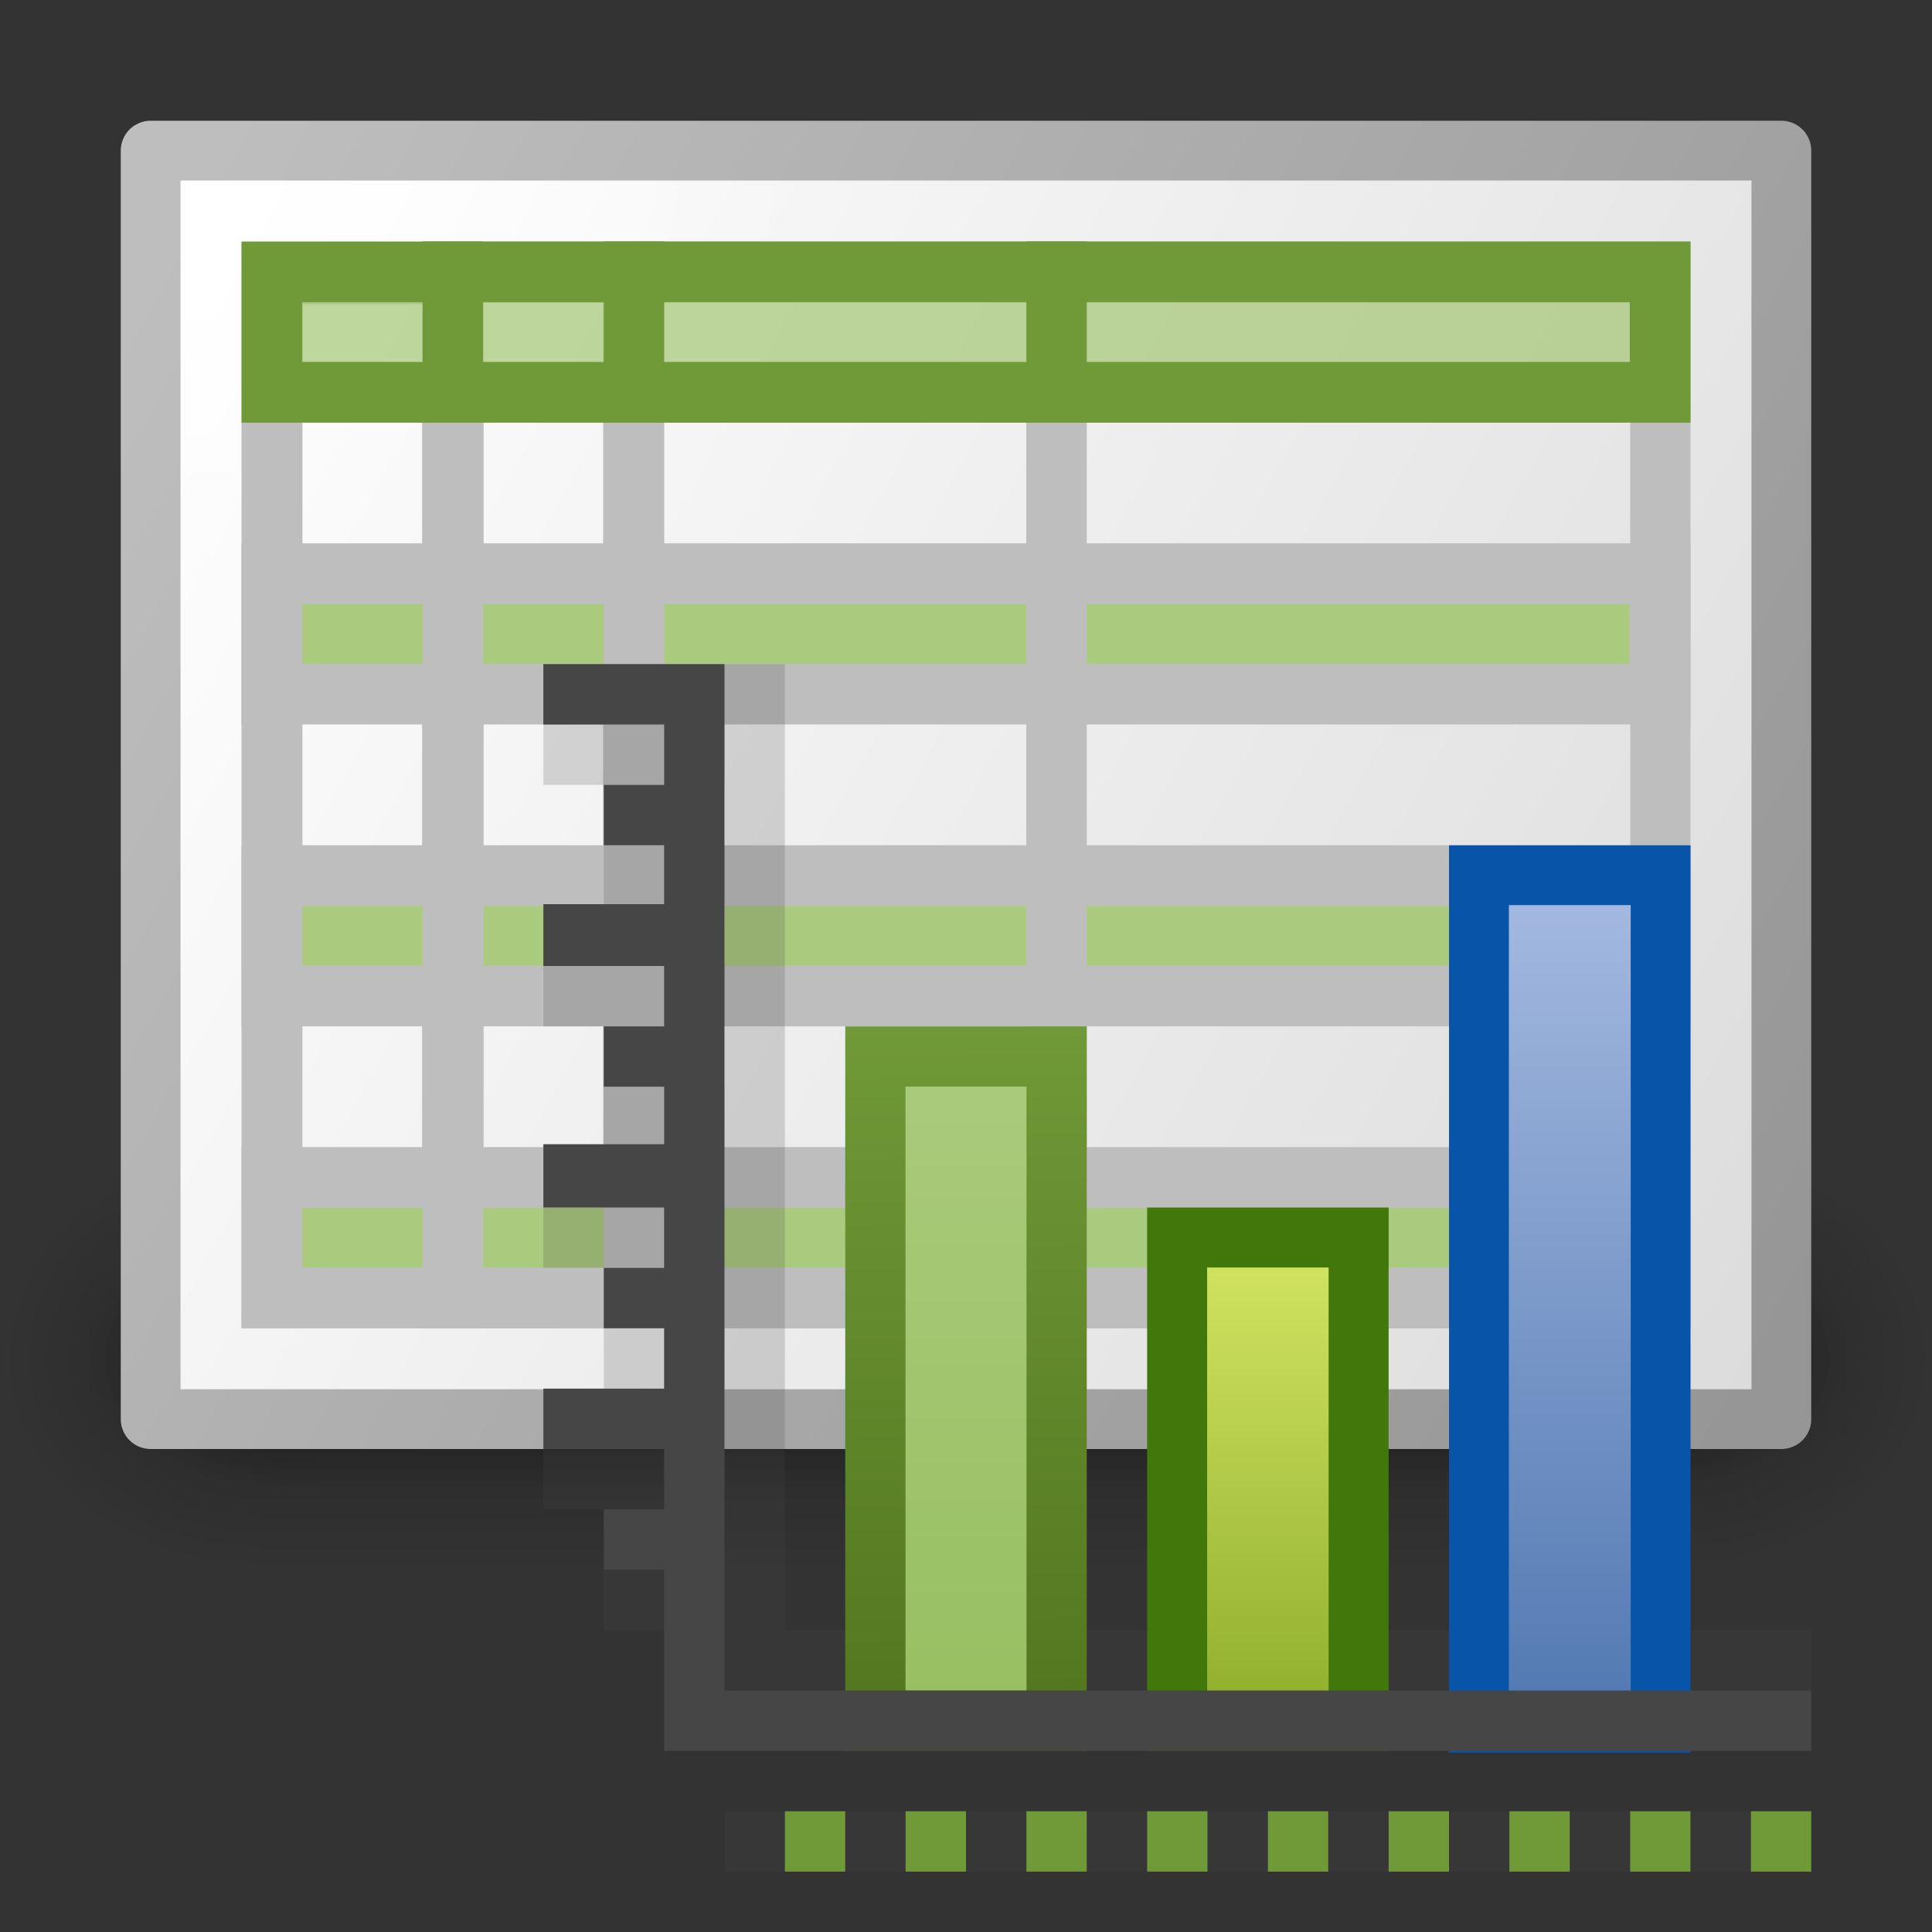 <?xml version="1.0" encoding="UTF-8" standalone="no"?>
<!-- Created with Inkscape (http://www.inkscape.org/) -->

<svg
   xmlns:svg="http://www.w3.org/2000/svg"
   xmlns="http://www.w3.org/2000/svg"
   xmlns:xlink="http://www.w3.org/1999/xlink"
   version="1.0"
   width="32"
   height="32"
   id="svg11300">
  <rect width="100%" height="100%" fill="#333333" stroke="none"/>
  <defs
     id="defs3">
    <linearGradient
       id="linearGradient6482">
      <stop
         id="stop6484"
         style="stop-color:#709937;stop-opacity:1"
         offset="0" />
      <stop
         id="stop6486"
         style="stop-color:#51751e;stop-opacity:1"
         offset="1" />
    </linearGradient>
    <linearGradient
       id="linearGradient7962">
      <stop
         id="stop7964"
         style="stop-color:#ffffff;stop-opacity:1"
         offset="0" />
      <stop
         id="stop7966"
         style="stop-color:#ffffff;stop-opacity:0"
         offset="1" />
    </linearGradient>
    <linearGradient
       id="linearGradient6288">
      <stop
         id="stop6290"
         style="stop-color:#969696;stop-opacity:1"
         offset="0" />
      <stop
         id="stop6292"
         style="stop-color:#bebebe;stop-opacity:1"
         offset="1" />
    </linearGradient>
    <linearGradient
       id="linearGradient6280">
      <stop
         id="stop6282"
         style="stop-color:#ffffff;stop-opacity:1"
         offset="0" />
      <stop
         id="stop6284"
         style="stop-color:#dcdcdc;stop-opacity:1"
         offset="1" />
    </linearGradient>
    <linearGradient
       id="linearGradient4103">
      <stop
         id="stop4105"
         style="stop-color:#aacb7d;stop-opacity:1"
         offset="0" />
      <stop
         id="stop4107"
         style="stop-color:#97bf60;stop-opacity:1"
         offset="1" />
    </linearGradient>
    <linearGradient
       id="linearGradient5113">
      <stop
         id="stop5115"
         style="stop-color:#ffffff;stop-opacity:1"
         offset="0" />
      <stop
         id="stop5117"
         style="stop-color:#ffffff;stop-opacity:0"
         offset="1" />
    </linearGradient>
    <linearGradient
       id="linearGradient2264">
      <stop
         id="stop2266"
         style="stop-color:#d7e866;stop-opacity:1"
         offset="0" />
      <stop
         id="stop2268"
         style="stop-color:#8cab2a;stop-opacity:1"
         offset="1" />
    </linearGradient>
    <linearGradient
       id="linearGradient4103-772-865-112-606">
      <stop
         id="stop139214"
         style="stop-color:#a7bce2;stop-opacity:1"
         offset="0" />
      <stop
         id="stop139216"
         style="stop-color:#5077b1;stop-opacity:1"
         offset="1" />
    </linearGradient>
    <linearGradient
       id="linearGradient3688">
      <stop
         id="stop3690"
         style="stop-color:#000000;stop-opacity:1"
         offset="0" />
      <stop
         id="stop3692"
         style="stop-color:#000000;stop-opacity:0"
         offset="1" />
    </linearGradient>
    <linearGradient
       id="linearGradient3702">
      <stop
         id="stop3704"
         style="stop-color:#000000;stop-opacity:0"
         offset="0" />
      <stop
         id="stop3710"
         style="stop-color:#000000;stop-opacity:1"
         offset="0.5" />
      <stop
         id="stop3706"
         style="stop-color:#000000;stop-opacity:0"
         offset="1" />
    </linearGradient>
    <linearGradient
       x1="45"
       y1="25"
       x2="45"
       y2="48"
       id="linearGradient6599"
       xlink:href="#linearGradient4103-772-865-112-606"
       gradientUnits="userSpaceOnUse"
       gradientTransform="matrix(0.603,0,0,0.638,-1.119,-1.783)" />
    <linearGradient
       x1="37"
       y1="35"
       x2="37"
       y2="48"
       id="linearGradient6602"
       xlink:href="#linearGradient2264"
       gradientUnits="userSpaceOnUse"
       gradientTransform="matrix(0.599,0,0,0.666,-1.148,-3.137)" />
    <linearGradient
       x1="29"
       y1="30"
       x2="29"
       y2="48"
       id="linearGradient6605"
       xlink:href="#linearGradient4103"
       gradientUnits="userSpaceOnUse"
       gradientTransform="matrix(0.6,0,0,0.647,-1.389,-2.23)" />
    <linearGradient
       x1="72.796"
       y1="37"
       x2="72.906"
       y2="49"
       id="linearGradient6607"
       xlink:href="#linearGradient6482"
       gradientUnits="userSpaceOnUse"
       gradientTransform="translate(-58,-20)" />
    <linearGradient
       x1="29"
       y1="7.938"
       x2="29"
       y2="40.938"
       id="linearGradient6626"
       xlink:href="#linearGradient7962"
       gradientUnits="userSpaceOnUse"
       gradientTransform="matrix(0.647,0,0,1,-2.765,-7)" />
    <linearGradient
       x1="9.414"
       y1="9.414"
       x2="48.851"
       y2="34.939"
       id="linearGradient6637"
       xlink:href="#linearGradient6280"
       gradientUnits="userSpaceOnUse"
       gradientTransform="matrix(0.659,0,0,0.778,-3.105,-4.119)" />
    <linearGradient
       x1="48.851"
       y1="34.939"
       x2="9.414"
       y2="9.414"
       id="linearGradient6639"
       xlink:href="#linearGradient6288"
       gradientUnits="userSpaceOnUse"
       gradientTransform="matrix(0.659,0,0,0.778,-3.105,-4.119)" />
    <radialGradient
       cx="4.993"
       cy="43.5"
       r="2.5"
       fx="4.993"
       fy="43.5"
       id="radialGradient6726"
       xlink:href="#linearGradient3688"
       gradientUnits="userSpaceOnUse"
       gradientTransform="matrix(2.207,0,0,1.6,42.315,-13.886)" />
    <radialGradient
       cx="4.993"
       cy="43.5"
       r="2.5"
       fx="4.993"
       fy="43.5"
       id="radialGradient6728"
       xlink:href="#linearGradient3688"
       gradientUnits="userSpaceOnUse"
       gradientTransform="matrix(2.207,0,0,1.6,-33.529,-125.314)" />
    <linearGradient
       x1="25.058"
       y1="47.028"
       x2="25.058"
       y2="39.999"
       id="linearGradient6730"
       xlink:href="#linearGradient3702"
       gradientUnits="userSpaceOnUse"
       gradientTransform="matrix(1.102,0,0,1.143,11.486,6)" />
    <radialGradient
       cx="4.993"
       cy="43.5"
       r="2.5"
       fx="4.993"
       fy="43.5"
       id="radialGradient6732"
       xlink:href="#linearGradient3688"
       gradientUnits="userSpaceOnUse"
       gradientTransform="matrix(2.014,0,0,1,41.931,12.214)" />
    <radialGradient
       cx="4.993"
       cy="43.5"
       r="2.5"
       fx="4.993"
       fy="43.5"
       id="radialGradient6734"
       xlink:href="#linearGradient3688"
       gradientUnits="userSpaceOnUse"
       gradientTransform="matrix(2.014,0,0,1,-33.914,-99.214)" />
    <linearGradient
       x1="25.058"
       y1="47.028"
       x2="25.058"
       y2="39.999"
       id="linearGradient6736"
       xlink:href="#linearGradient3702"
       gradientUnits="userSpaceOnUse"
       gradientTransform="matrix(1.005,0,0,0.714,13.8,24.643)" />
    <radialGradient
       cx="3.626"
       cy="-3.1657266e-06"
       r="13"
       fx="3.626"
       fy="-3.1657266e-06"
       id="radialGradient6370"
       xlink:href="#linearGradient5113"
       gradientUnits="userSpaceOnUse"
       gradientTransform="matrix(0.761,0,0,0.471,0.865,3)" />
  </defs>
  <g
     id="g5590">
    <g
       id="g5561">
      <g
         transform="matrix(0.765,0,0,0.875,-12.992,-26.25)"
         id="g5723"
         style="stroke-width:1.405;stroke-miterlimit:4;stroke-dasharray:none">
        <rect
           width="5.508"
           height="8"
           x="53.343"
           y="51.714"
           id="rect5725"
           style="opacity:0.262;fill:url(#radialGradient6726);fill-opacity:1;stroke:none" />
        <rect
           width="5.508"
           height="8"
           x="-22.501"
           y="-59.714"
           transform="scale(-1,-1)"
           id="rect5727"
           style="opacity:0.262;fill:url(#radialGradient6728);fill-opacity:1;stroke:none" />
        <rect
           width="30.842"
           height="8"
           x="22.501"
           y="51.714"
           id="rect5729"
           style="opacity:0.262;fill:url(#linearGradient6730);fill-opacity:1;stroke:none" />
        <rect
           width="5.026"
           height="5"
           x="51.994"
           y="53.214"
           id="rect5731"
           style="opacity:0.4;fill:url(#radialGradient6732);fill-opacity:1;stroke:none" />
        <rect
           width="5.026"
           height="5"
           x="-23.851"
           y="-58.214"
           transform="scale(-1,-1)"
           id="rect5733"
           style="opacity:0.4;fill:url(#radialGradient6734);fill-opacity:1;stroke:none" />
        <rect
           width="28.143"
           height="5"
           x="23.851"
           y="53.214"
           id="rect5735"
           style="opacity:0.4;fill:url(#linearGradient6736);fill-opacity:1;stroke:none" />
      </g>
      <rect
         width="27.01"
         height="21.01"
         x="2.495"
         y="2.495"
         id="rect5737"
         style="fill:url(#linearGradient6637);fill-opacity:1;fill-rule:evenodd;stroke:url(#linearGradient6639);stroke-width:0.99;stroke-linecap:round;stroke-linejoin:round;stroke-miterlimit:4;stroke-opacity:1;stroke-dasharray:none;stroke-dashoffset:0" />
      <rect
         width="10.002"
         height="17.002"
         x="17.499"
         y="4.499"
         id="rect5739"
         style="fill:none;stroke:#bebebe;stroke-width:0.998;stroke-linecap:round;stroke-linejoin:miter;stroke-miterlimit:4;stroke-opacity:1;stroke-dasharray:none;stroke-dashoffset:0;display:inline;enable-background:new" />
      <rect
         width="7.001"
         height="17.001"
         x="10.499"
         y="4.499"
         id="rect5741"
         style="fill:none;stroke:#bebebe;stroke-width:0.999;stroke-linecap:round;stroke-linejoin:miter;stroke-miterlimit:4;stroke-opacity:1;stroke-dasharray:none;stroke-dashoffset:0;display:inline;enable-background:new" />
      <rect
         width="2.991"
         height="16.962"
         x="4.505"
         y="4.534"
         id="rect5743"
         style="fill:none;stroke:#bebebe;stroke-width:1.009;stroke-linecap:round;stroke-linejoin:miter;stroke-miterlimit:4;stroke-opacity:1;stroke-dasharray:none;stroke-dashoffset:0" />
      <rect
         width="22.993"
         height="1.993"
         x="4.503"
         y="14.503"
         id="rect6693"
         style="fill:#aacb7d;fill-opacity:1;fill-rule:evenodd;stroke:#bebebe;stroke-width:1.007;stroke-linecap:round;stroke-linejoin:miter;stroke-miterlimit:4;stroke-opacity:1;stroke-dasharray:none;stroke-dashoffset:0;display:inline;enable-background:new" />
      <rect
         width="2.99"
         height="16.99"
         x="7.505"
         y="4.505"
         id="rect5745"
         style="fill:none;stroke:#bebebe;stroke-width:1.01;stroke-linecap:round;stroke-linejoin:miter;stroke-miterlimit:4;stroke-opacity:1;stroke-dasharray:none;stroke-dashoffset:0;display:inline;enable-background:new" />
      <rect
         width="1"
         height="3"
         x="7"
         y="14"
         id="rect6695"
         style="fill:#bebebe;fill-opacity:1;fill-rule:evenodd;stroke:none;display:inline;enable-background:new" />
      <rect
         width="22.993"
         height="1.993"
         x="4.504"
         y="4.504"
         id="rect5747"
         style="fill:#97bf60;fill-opacity:0.67;fill-rule:evenodd;stroke:#709937;stroke-width:1.007;stroke-linecap:round;stroke-linejoin:miter;stroke-miterlimit:4;stroke-opacity:1;stroke-dasharray:none;stroke-dashoffset:0" />
      <rect
         width="22.993"
         height="1.993"
         x="4.503"
         y="9.503"
         id="rect5749"
         style="fill:#aacb7d;fill-opacity:1;fill-rule:evenodd;stroke:#bebebe;stroke-width:1.007;stroke-linecap:round;stroke-linejoin:miter;stroke-miterlimit:4;stroke-opacity:1;stroke-dasharray:none;stroke-dashoffset:0" />
      <path
         d="m 5,5 0,1 22,0 0,-1 -22,0 z"
         id="path5757"
         style="opacity:0.1;fill:url(#linearGradient6626);fill-opacity:1;fill-rule:evenodd;stroke:none" />
      <rect
         width="1"
         height="3"
         x="7"
         y="4"
         id="rect5759"
         style="fill:#709937;fill-opacity:1;fill-rule:evenodd;stroke:none" />
      <rect
         width="1"
         height="3"
         x="-11"
         y="4"
         transform="scale(-1,1)"
         id="rect5761"
         style="fill:#709937;fill-opacity:1;fill-rule:evenodd;stroke:none;display:inline;enable-background:new" />
      <rect
         width="1"
         height="3"
         x="17"
         y="4"
         id="rect5763"
         style="fill:#709937;fill-opacity:1;fill-rule:evenodd;stroke:none;display:inline;enable-background:new" />
      <rect
         width="1"
         height="3"
         x="7"
         y="9"
         id="rect5765"
         style="fill:#bebebe;fill-opacity:1;fill-rule:evenodd;stroke:none;display:inline;enable-background:new" />
      <rect
         width="1"
         height="3"
         x="10"
         y="9"
         id="rect5767"
         style="fill:#bebebe;fill-opacity:1;fill-rule:evenodd;stroke:none;display:inline;enable-background:new" />
      <rect
         width="1"
         height="3"
         x="17"
         y="9"
         id="rect5769"
         style="fill:#bebebe;fill-opacity:1;fill-rule:evenodd;stroke:none;display:inline;enable-background:new" />
      <rect
         width="25.04"
         height="19.04"
         x="3.48"
         y="3.48"
         id="rect5789"
         style="opacity:0.8;fill:none;stroke:url(#radialGradient6370);stroke-width:0.96;stroke-linecap:round;stroke-linejoin:miter;stroke-miterlimit:4;stroke-opacity:1;stroke-dasharray:none;stroke-dashoffset:0" />
      <rect
         width="1"
         height="3"
         x="10"
         y="14"
         id="rect6697"
         style="fill:#bebebe;fill-opacity:1;fill-rule:evenodd;stroke:none;display:inline;enable-background:new" />
      <rect
         width="1"
         height="3"
         x="17"
         y="14"
         id="rect6699"
         style="fill:#bebebe;fill-opacity:1;fill-rule:evenodd;stroke:none;display:inline;enable-background:new" />
      <rect
         width="22.993"
         height="1.993"
         x="4.503"
         y="19.503"
         id="rect6701"
         style="fill:#aacb7d;fill-opacity:1;fill-rule:evenodd;stroke:#bebebe;stroke-width:1.007;stroke-linecap:round;stroke-linejoin:miter;stroke-miterlimit:4;stroke-opacity:1;stroke-dasharray:none;stroke-dashoffset:0;display:inline;enable-background:new" />
      <rect
         width="1"
         height="3"
         x="7"
         y="19"
         id="rect6703"
         style="fill:#bebebe;fill-opacity:1;fill-rule:evenodd;stroke:none;display:inline;enable-background:new" />
      <rect
         width="1"
         height="3"
         x="10"
         y="19"
         id="rect6705"
         style="fill:#bebebe;fill-opacity:1;fill-rule:evenodd;stroke:none;display:inline;enable-background:new" />
      <rect
         width="1"
         height="3"
         x="17"
         y="19"
         id="rect6707"
         style="fill:#bebebe;fill-opacity:1;fill-rule:evenodd;stroke:none;display:inline;enable-background:new" />
      <path
         d="m 9,11 0,2 3,0 0,1 -2,0 0,1 2,0 0,0.976 -3,0 L 9,17 l 3,0 0,1 -2,0 0,1 2,0 0,0.952 -3,0 L 9,21 l 3,0 0,1 -2,0 0,1 2,0 0,1 -3,0 0,1 3,0 0,1 -2,0 0,1 2,0 0,1 -1.6e-5,0 L 30,28 30,27 13,27 13,11 9,11 z"
         id="path6719"
         style="opacity:0.2;fill:#464646;fill-opacity:1;fill-rule:evenodd;stroke:none;display:inline;enable-background:new" />
      <rect
         width="3.002"
         height="11.002"
         x="14.499"
         y="17.499"
         id="rect5797"
         style="fill:url(#linearGradient6605);fill-opacity:1;fill-rule:evenodd;stroke:url(#linearGradient6607);stroke-width:0.998;stroke-linecap:round;stroke-linejoin:miter;stroke-miterlimit:4;stroke-opacity:1;stroke-dasharray:none;stroke-dashoffset:0" />
      <rect
         width="3.006"
         height="8.006"
         x="19.497"
         y="20.497"
         id="rect5799"
         style="fill:url(#linearGradient6602);fill-opacity:1;fill-rule:evenodd;stroke:#42770c;stroke-width:0.994;stroke-linecap:round;stroke-linejoin:miter;stroke-miterlimit:4;stroke-opacity:1;stroke-dasharray:none;stroke-dashoffset:0;display:inline;enable-background:new" />
      <rect
         width="3.009"
         height="14.038"
         x="24.496"
         y="14.496"
         id="rect5801"
         style="fill:url(#linearGradient6599);fill-opacity:1;fill-rule:evenodd;stroke:#0854a9;stroke-width:0.991;stroke-linecap:round;stroke-linejoin:miter;stroke-miterlimit:4;stroke-opacity:1;stroke-dasharray:none;stroke-dashoffset:0;display:inline;enable-background:new" />
      <path
         d="m 9,11 0,1 2,0 0,1 -1,0 0,1 1,0 0,0.976 -2,0 L 9,16 l 2,0 0,1 -1,0 0,1 1,0 0,0.952 -2,0 L 9,20 l 2,0 0,1 -1,0 0,1 1,0 0,1 -2,0 0,1 2,0 0,1 -1,0 0,1 1,0 0,3 1,0 L 30,29 l 0,-1 -18,0 0,-17 L 9,11 z"
         id="path5803"
         style="fill:#464646;fill-opacity:1;fill-rule:evenodd;stroke:none" />
      <path
         d="m 13,30 0,1 1,0 0,-1 -1,0 z m 2,0 0,1 1,0 0,-1 -1,0 z m 2,0 0,1 1,0 0,-1 -1,0 z m 2,0 0,1 1,0 0,-1 -1,0 z m 2,0 0,1 1,0 0,-1 -1,0 z m 2,0 0,1 1,0 0,-1 -1,0 z m 2,0 0,1 1,0 0,-1 -1,0 z m 2,0 0,1 1,0 0,-1 -1,0 z m 2,0 0,1 1,0 0,-1 -1,0 z"
         id="path6689"
         style="fill:#709937;fill-opacity:1;fill-rule:evenodd;stroke:none;display:inline;enable-background:new" />
      <path
         d="m 12,30 0,1 1,0 0,-1 -1,0 z m 2,0 0,1 1,0 0,-1 -1,0 z m 2,0 0,1 1,0 0,-1 -1,0 z m 2,0 0,1 1,0 0,-1 -1,0 z m 2,0 0,1 1,0 0,-1 -1,0 z m 2,0 0,1 1,0 0,-1 -1,0 z m 2,0 0,1 1,0 0,-1 -1,0 z m 2,0 0,1 1,0 0,-1 -1,0 z m 2,0 0,1 1,0 0,-1 -1,0 z"
         id="path6691"
         style="opacity:0.2;fill:#464646;fill-opacity:1;fill-rule:evenodd;stroke:none;display:inline;enable-background:new" />
    </g>
  </g>
</svg>
